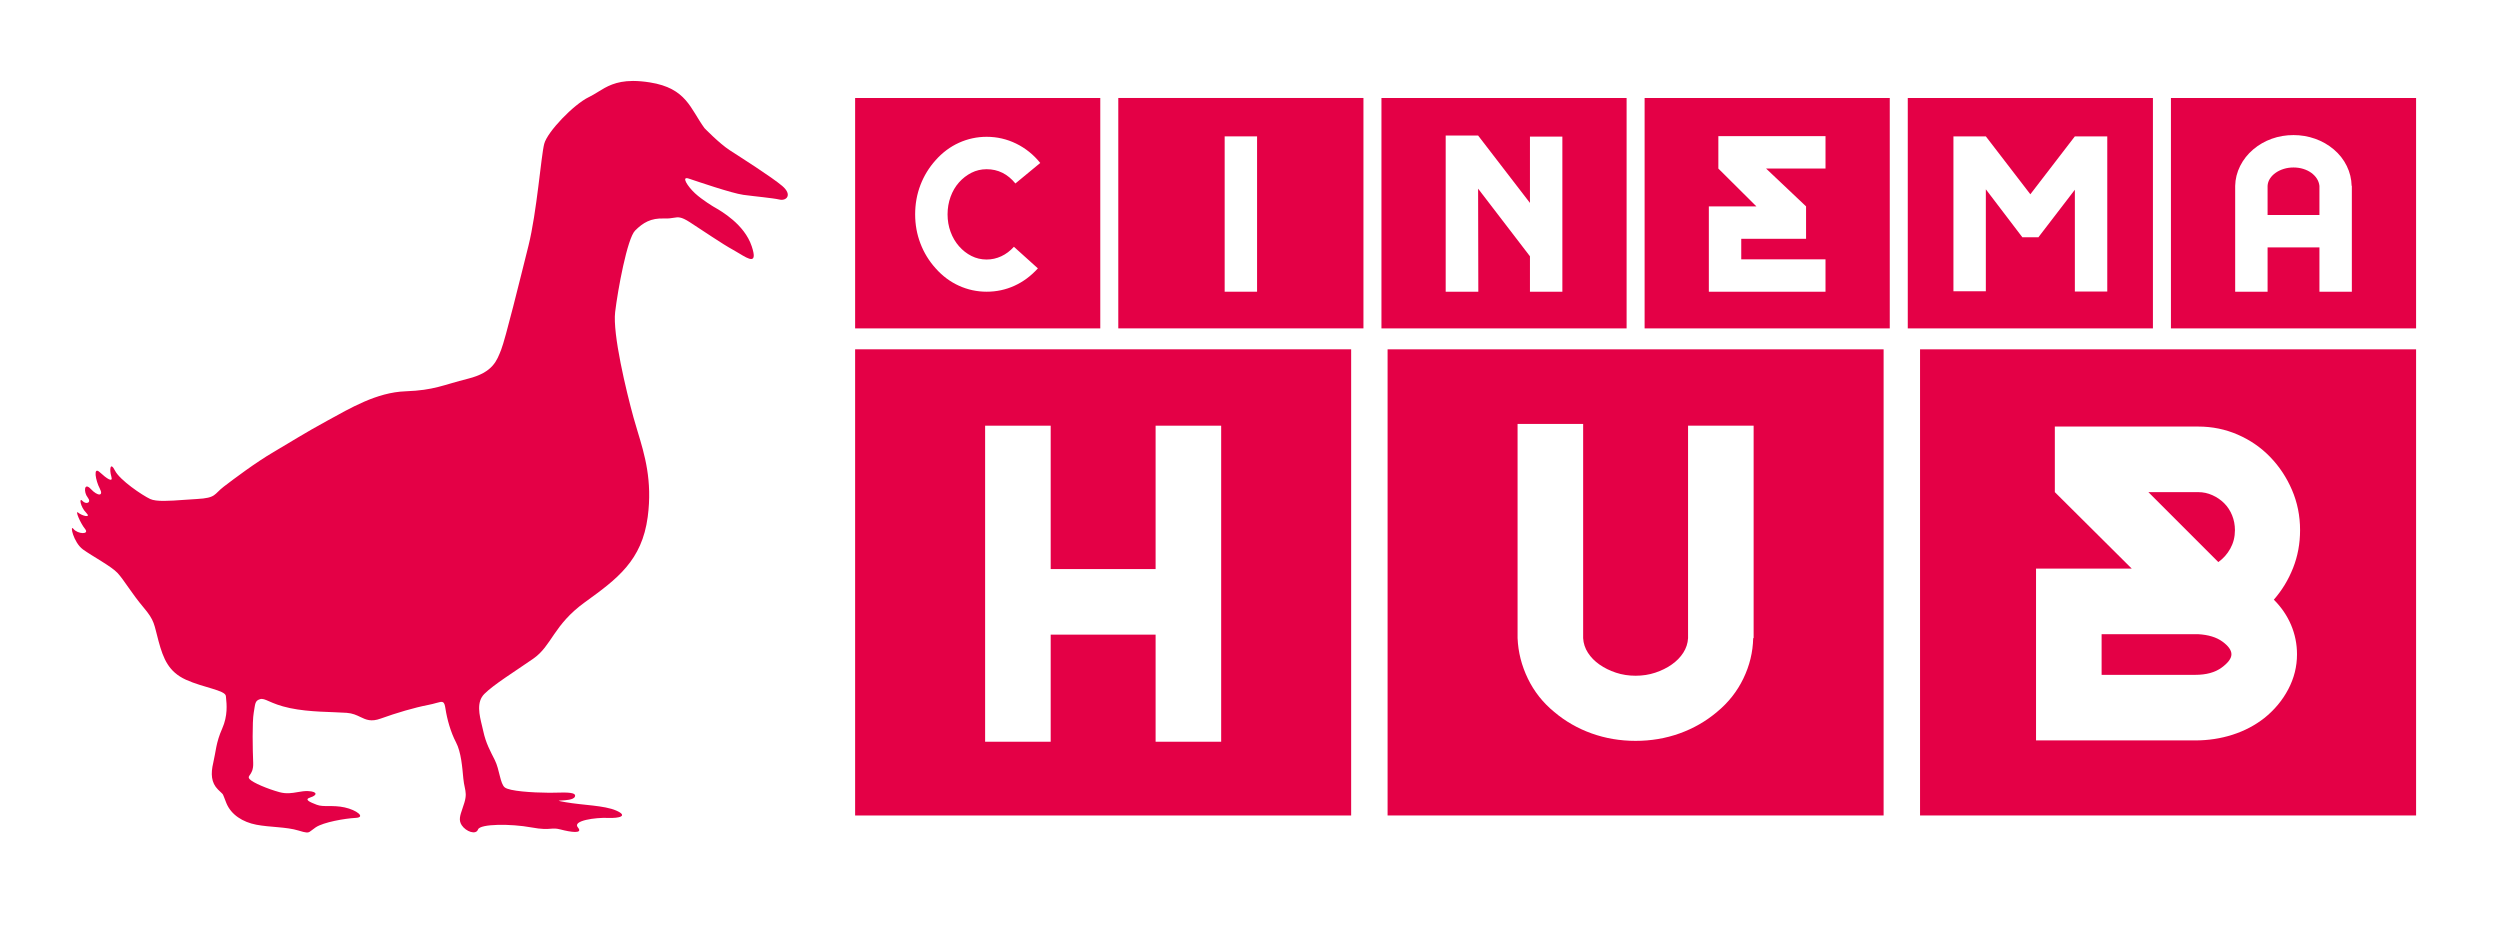 <svg width="416" height="155" xmlns="http://www.w3.org/2000/svg">

 <g>
  <title>Layer 1</title>
  <g id="svg_1" text-anchor="none" font-size="none" font-weight="none" font-family="none" stroke-dashoffset="0" stroke-miterlimit="10" fill-rule="evenodd" fill="none">
   <g id="svg_2">
    <g id="svg_3">
     <path id="path-id-67019" fill="#e40046" d="m142.293,16.303l0,38.339l40.794,0l0,-38.339l-40.794,0zm24.316,26.342c-0.779,0.36 -1.588,0.539 -2.427,0.539c-0.911,0 -1.756,-0.198 -2.535,-0.593c-0.779,-0.395 -1.468,-0.935 -2.067,-1.618c-0.599,-0.683 -1.067,-1.48 -1.402,-2.391c-0.336,-0.911 -0.503,-1.881 -0.503,-2.912c0,-1.031 0.168,-2.007 0.503,-2.93c0.336,-0.923 0.803,-1.72 1.402,-2.391c0.599,-0.671 1.288,-1.204 2.067,-1.6c0.779,-0.395 1.624,-0.593 2.535,-0.593c1.893,0 3.487,0.791 4.782,2.373l4.134,-3.415c-1.126,-1.39 -2.463,-2.463 -4.009,-3.218c-1.546,-0.755 -3.182,-1.132 -4.907,-1.132c-1.606,0 -3.14,0.33 -4.602,0.989c-1.462,0.659 -2.756,1.624 -3.883,2.894c-1.102,1.222 -1.947,2.6 -2.535,4.134c-0.587,1.534 -0.881,3.164 -0.881,4.889c0,1.702 0.294,3.319 0.881,4.853c0.587,1.534 1.432,2.912 2.535,4.134c1.126,1.27 2.421,2.235 3.883,2.894c1.462,0.659 2.996,0.989 4.602,0.989c1.63,0 3.17,-0.33 4.62,-0.989c1.45,-0.659 2.75,-1.624 3.901,-2.894l-3.991,-3.595c-0.623,0.695 -1.324,1.222 -2.103,1.582l0,-0z"/>
     <path id="path-id-64116" fill="#e40046" d="m186.083,16.303l0,38.339l40.794,0l0,-38.339l-40.794,0zm23.093,32.238l0,-25.849l-5.393,0l0,25.849l5.393,0z"/>
     <path id="path-id-96615" fill="#e40046" d="m229.873,16.303l0,38.339l40.794,0l0,-38.339l-40.794,0zm30.104,6.425l-5.393,0l0,11.037l-8.52,-11.073l-0.108,-0.144l-5.393,0l0,25.992l5.429,0l-0.036,-17.149l8.628,11.253l0,5.896l5.393,0l0,-25.813z"/>
     <path id="path-id-39957" fill="#e40046" d="m273.663,16.303l0,38.339l40.794,0l0,-38.339l-40.794,0zm20.217,11.746l9.886,0l0,-5.393l-17.832,0l0,5.393l6.327,6.291l-7.909,0l0,14.201l19.413,0l0,-5.393l-14.021,0l0,-3.415l10.785,0l0,-5.393l-6.651,-6.291z"/>
     <path id="path-id-99492" fill="#e40046" d="m317.453,16.303l0,38.339l40.794,0l0,-38.339l-40.794,0zm33.196,6.389l-5.393,0l-7.406,9.635l-7.406,-9.635l-5.393,0l0,25.777l5.393,0l0,-16.969l6.076,7.981l2.696,0l0,-0.036l6.04,-7.873l0,16.933l5.393,0l-0,-25.813z"/>
     <path id="path-id-52529" fill="#e40046" d="m361.243,16.303l0,38.339l40.794,0l0,-38.339l-40.794,0zm30.104,32.238l0,-17.616l-0.036,0c-0.024,-1.15 -0.294,-2.253 -0.809,-3.307c-0.515,-1.055 -1.24,-1.977 -2.175,-2.768c-0.911,-0.767 -1.941,-1.354 -3.092,-1.762c-1.15,-0.407 -2.349,-0.611 -3.595,-0.611c-1.27,0 -2.475,0.204 -3.613,0.611c-1.138,0.407 -2.163,0.995 -3.074,1.762c-0.935,0.791 -1.666,1.714 -2.193,2.768c-0.527,1.055 -0.803,2.157 -0.827,3.307l0,17.616l5.393,0l0,-7.37l8.628,0l0,7.37l5.393,0zm-5.393,-17.616l0,4.853l-8.628,0l0,-4.853c0.024,-0.431 0.156,-0.833 0.395,-1.204c0.24,-0.371 0.557,-0.695 0.953,-0.971c0.395,-0.276 0.845,-0.491 1.348,-0.647c0.503,-0.156 1.043,-0.234 1.618,-0.234c0.575,0 1.114,0.078 1.618,0.234c0.503,0.156 0.947,0.371 1.33,0.647c0.383,0.276 0.695,0.599 0.935,0.971c0.24,0.371 0.383,0.773 0.431,1.204z"/>
     <path id="path-id-24385" fill="#e40046" d="m142.293,58.125l0,77.572l82.539,0l0,-77.572l-82.539,0zm60.91,12.709l-10.911,0l0,23.859l-17.458,0l0,-23.859l-10.911,0l0,52.591l10.911,0l0,-17.821l17.458,0l0,17.821l10.911,0l0,-52.591z"/>
     <path id="path-id-64401" fill="#e40046" d="m230.894,58.125l0,77.572l82.539,0l0,-77.572l-82.539,0zm60.837,48.061l0.073,0l0,-35.352l-10.911,0l0,35.352c-0.048,0.873 -0.315,1.685 -0.8,2.437c-0.485,0.752 -1.127,1.406 -1.928,1.964c-0.8,0.558 -1.709,1.006 -2.728,1.346c-1.018,0.339 -2.109,0.509 -3.273,0.509c-1.164,0 -2.255,-0.17 -3.273,-0.509c-1.018,-0.339 -1.928,-0.788 -2.728,-1.346c-0.8,-0.558 -1.443,-1.212 -1.928,-1.964c-0.485,-0.752 -0.752,-1.564 -0.8,-2.437l0,-35.643l-10.911,0l0,35.643c0.097,2.328 0.667,4.571 1.709,6.728c1.043,2.158 2.51,4.013 4.401,5.565c1.843,1.552 3.916,2.74 6.219,3.564c2.303,0.824 4.74,1.237 7.31,1.237c2.57,0 5.007,-0.412 7.31,-1.237c2.303,-0.824 4.377,-2.012 6.219,-3.564c1.891,-1.552 3.358,-3.407 4.401,-5.565c1.043,-2.158 1.588,-4.401 1.637,-6.728l-0,0z"/>
     <path id="path-id-37053" fill="#e40046" d="m319.495,58.125l0,77.572l82.542,0l0,-77.572l-82.542,0zm62.073,36.386c0.776,-1.964 1.164,-4.061 1.164,-6.292c0,-2.376 -0.449,-4.607 -1.346,-6.692c-0.897,-2.085 -2.109,-3.916 -3.637,-5.492c-1.528,-1.576 -3.322,-2.813 -5.383,-3.71c-2.061,-0.897 -4.255,-1.346 -6.583,-1.346l-23.859,0l0,10.911l12.802,12.73l-15.93,0l0,28.587l26.477,0c2.182,0 4.255,-0.315 6.219,-0.946c1.964,-0.63 3.722,-1.552 5.274,-2.764c1.697,-1.358 3.031,-2.958 4.001,-4.801c0.97,-1.843 1.455,-3.782 1.455,-5.819c0,-1.697 -0.327,-3.322 -0.982,-4.874c-0.655,-1.552 -1.612,-2.958 -2.873,-4.219c1.358,-1.552 2.425,-3.31 3.201,-5.274l0,0zm-12.439,-0.982l-11.638,-11.638l8.292,0c0.824,0 1.612,0.17 2.364,0.509c0.752,0.339 1.406,0.788 1.964,1.346c0.558,0.558 0.994,1.224 1.309,2c0.315,0.776 0.473,1.6 0.473,2.473c0,1.115 -0.255,2.134 -0.764,3.055c-0.509,0.921 -1.176,1.673 -2,2.255l0,0zm0.546,17.567c-1.091,0.8 -2.558,1.2 -4.401,1.2l-15.566,0l0,-6.765l16.076,0c1.697,0.097 3.043,0.509 4.037,1.237c0.994,0.727 1.491,1.431 1.491,2.109c0,0.679 -0.546,1.418 -1.637,2.219l0,0z"/>
    </g>
    <g id="svg_4" fill="#e40046">
     <path fill="#e40046" id="path-id-22969" d="m108.129,13.711c6.12,0.962 6.732,4.371 9.093,7.606c0,0 2.447,2.534 4.197,3.675c1.748,1.135 6.993,4.458 8.741,5.944c1.747,1.486 0.699,2.535 -0.438,2.273c-1.137,-0.263 -4.108,-0.525 -6.031,-0.788c-1.925,-0.261 -7.781,-2.272 -9.093,-2.71c-1.311,-0.438 -0.175,1.312 1.049,2.449c1.226,1.135 3.148,2.272 3.148,2.272c1.224,0.698 5.07,2.884 6.294,6.555c1.021,3.063 -0.452,2.171 -2.085,1.182c-0.324,-0.196 -0.655,-0.397 -0.974,-0.57c-1.923,-1.049 -5.071,-3.234 -7.256,-4.633c-1.452,-0.929 -1.901,-0.855 -2.68,-0.726c-0.393,0.065 -0.871,0.144 -1.604,0.115c-2.186,-0.088 -3.497,0.699 -4.808,2.011c-1.312,1.312 -2.884,9.877 -3.321,13.55c-0.438,3.672 1.835,13.113 3.059,17.571c0.205,0.748 0.435,1.505 0.671,2.282c1.171,3.857 2.489,8.201 1.69,14.24c-0.96,7.256 -5.07,10.316 -10.402,14.161c-5.334,3.847 -5.507,7.256 -8.655,9.442c-3.148,2.185 -6.555,4.284 -8.13,5.858c-1.352,1.352 -0.833,3.479 -0.382,5.326c0.074,0.303 0.146,0.598 0.207,0.88c0.438,2.012 1.137,3.235 1.923,4.808c0.787,1.574 0.874,3.934 1.661,4.547c0.787,0.612 4.471,0.865 7.408,0.884c0.354,0.002 0.752,-0.008 1.157,-0.019c1.649,-0.043 3.44,-0.089 3.088,0.684c-0.236,0.521 -1.557,0.587 -2.247,0.621c-0.584,0.029 -0.715,0.036 0.648,0.277c2.973,0.524 6.469,0.524 8.479,1.398c2.012,0.875 0.612,1.312 -1.398,1.224c-2.01,-0.086 -5.945,0.438 -4.982,1.574c0.96,1.135 -1.224,0.785 -2.885,0.349c-0.741,-0.195 -1.133,-0.163 -1.636,-0.123c-0.625,0.05 -1.419,0.114 -3.26,-0.226c-3.323,-0.613 -8.48,-0.613 -8.83,0.349c-0.349,0.96 -2.01,0.349 -2.71,-0.7c-0.551,-0.828 -0.286,-1.602 0.108,-2.751c0.105,-0.307 0.219,-0.64 0.33,-1.008c0.354,-1.177 0.231,-1.759 0.06,-2.574c-0.083,-0.396 -0.178,-0.847 -0.235,-1.448c-0.175,-1.836 -0.35,-4.369 -1.224,-6.031c-0.874,-1.661 -1.486,-3.847 -1.748,-5.595c-0.196,-1.313 -0.444,-1.244 -1.52,-0.944c-0.355,0.099 -0.801,0.224 -1.365,0.332c-2.272,0.436 -5.245,1.311 -7.911,2.272c-1.598,0.577 -2.427,0.179 -3.362,-0.269c-0.624,-0.3 -1.296,-0.622 -2.277,-0.692c-2.447,-0.175 -6.119,-0.088 -9.44,-0.787c-1.729,-0.364 -2.771,-0.822 -3.497,-1.142c-0.668,-0.294 -1.068,-0.47 -1.487,-0.344c-0.874,0.263 -0.787,0.787 -1.049,2.272c-0.263,1.487 -0.175,6.206 -0.088,8.305c0.049,1.178 -0.315,1.695 -0.551,2.03c-0.184,0.261 -0.29,0.412 -0.061,0.68c0.524,0.612 3.059,1.661 4.982,2.186c1.166,0.318 2.108,0.154 3.019,-0.005c0.591,-0.103 1.17,-0.204 1.789,-0.17c1.574,0.086 1.487,0.699 0.35,1.049c-1.137,0.35 -0.088,0.787 1.049,1.224c1.137,0.438 2.622,0.001 4.633,0.438c2.011,0.436 3.584,1.661 1.836,1.747c-1.747,0.089 -5.332,0.7 -6.643,1.574c-0.284,0.189 -0.486,0.349 -0.649,0.478c-0.283,0.225 -0.447,0.355 -0.716,0.376l-0.167,0c-0.282,-0.019 -0.681,-0.125 -1.354,-0.33c-2.01,-0.613 -4.72,-0.524 -6.993,-0.962c-2.272,-0.436 -4.194,-1.661 -4.982,-3.584c-0.788,-1.923 -0.263,-1.137 -1.399,-2.272c-1.137,-1.137 -1.223,-2.622 -0.787,-4.458c0.436,-1.836 0.436,-3.321 1.486,-5.682c0.953,-2.144 0.751,-4.07 0.641,-5.127c-0.011,-0.107 -0.021,-0.204 -0.029,-0.293c-0.088,-0.962 -3.759,-1.398 -6.644,-2.71c-2.885,-1.312 -3.759,-3.497 -4.546,-6.381c-0.787,-2.886 -0.612,-3.41 -2.535,-5.682c-1.922,-2.272 -3.234,-4.546 -4.283,-5.682c-1.049,-1.137 -4.197,-2.796 -5.77,-3.934c-1.573,-1.138 -2.272,-4.283 -1.573,-3.41c0.699,0.874 2.71,0.963 1.923,0c-0.788,-0.962 -1.748,-3.234 -1.137,-2.71c0.612,0.525 2.272,0.963 1.311,0c-0.962,-0.96 -1.223,-2.621 -0.612,-1.957c0.613,0.664 1.573,0.296 0.874,-0.578c-0.7,-0.873 -0.612,-2.622 0.524,-1.398c1.135,1.224 2.185,1.224 1.486,-0.088c-0.7,-1.311 -1.137,-3.758 0,-2.709c1.137,1.049 2.273,1.836 1.923,0.699c-0.35,-1.137 -0.175,-2.536 0.612,-0.962c0.788,1.572 4.547,4.108 5.858,4.72c1.019,0.475 3.198,0.318 5.636,0.142c0.701,-0.051 1.423,-0.103 2.145,-0.142c3.234,-0.175 2.797,-0.787 4.458,-2.055c1.661,-1.268 5.245,-3.978 8.305,-5.77c3.06,-1.792 5.07,-3.104 8.916,-5.201c3.847,-2.098 8.219,-4.721 13.026,-4.896c4.807,-0.175 6.206,-1.049 10.402,-2.098c4.196,-1.049 4.807,-3.06 5.507,-4.808c0.7,-1.748 3.148,-11.714 4.546,-17.309c1.398,-5.595 2.098,-14.95 2.622,-16.96c0.525,-2.011 4.896,-6.558 7.431,-7.781c0.536,-0.259 1.025,-0.56 1.521,-0.866c1.434,-0.885 2.925,-1.804 5.773,-1.819l0.138,0c0.791,0.004 1.684,0.077 2.707,0.238l-0,0z"/>
    </g>
   </g>
  </g>
  <rect id="svg_5" height="125" width="119" fill="transparent" y="13" x="12" class="invisible-bbox"/>
  <rect id="svg_6" height="78" width="83" fill="transparent" y="58" x="142" class="invisible-bbox"/>
  <rect id="svg_7" height="78" width="83" fill="transparent" y="58" x="231" class="invisible-bbox"/>
  <rect id="svg_8" height="78" width="83" fill="transparent" y="58" x="319" class="invisible-bbox"/>
  <rect id="svg_9" height="38" width="41" fill="transparent" y="16" x="142" class="invisible-bbox"/>
  <rect id="svg_10" height="38" width="41" fill="transparent" y="16" x="186" class="invisible-bbox"/>
  <rect id="svg_11" height="38" width="41" fill="transparent" y="16" x="230" class="invisible-bbox"/>
  <rect id="svg_12" height="38" width="41" fill="transparent" y="16" x="274" class="invisible-bbox"/>
  <rect id="svg_13" height="38" width="41" fill="transparent" y="16" x="317" class="invisible-bbox"/>
  <rect id="svg_14" height="38" width="41" fill="transparent" y="16" x="361" class="invisible-bbox"/>
 </g>
</svg>